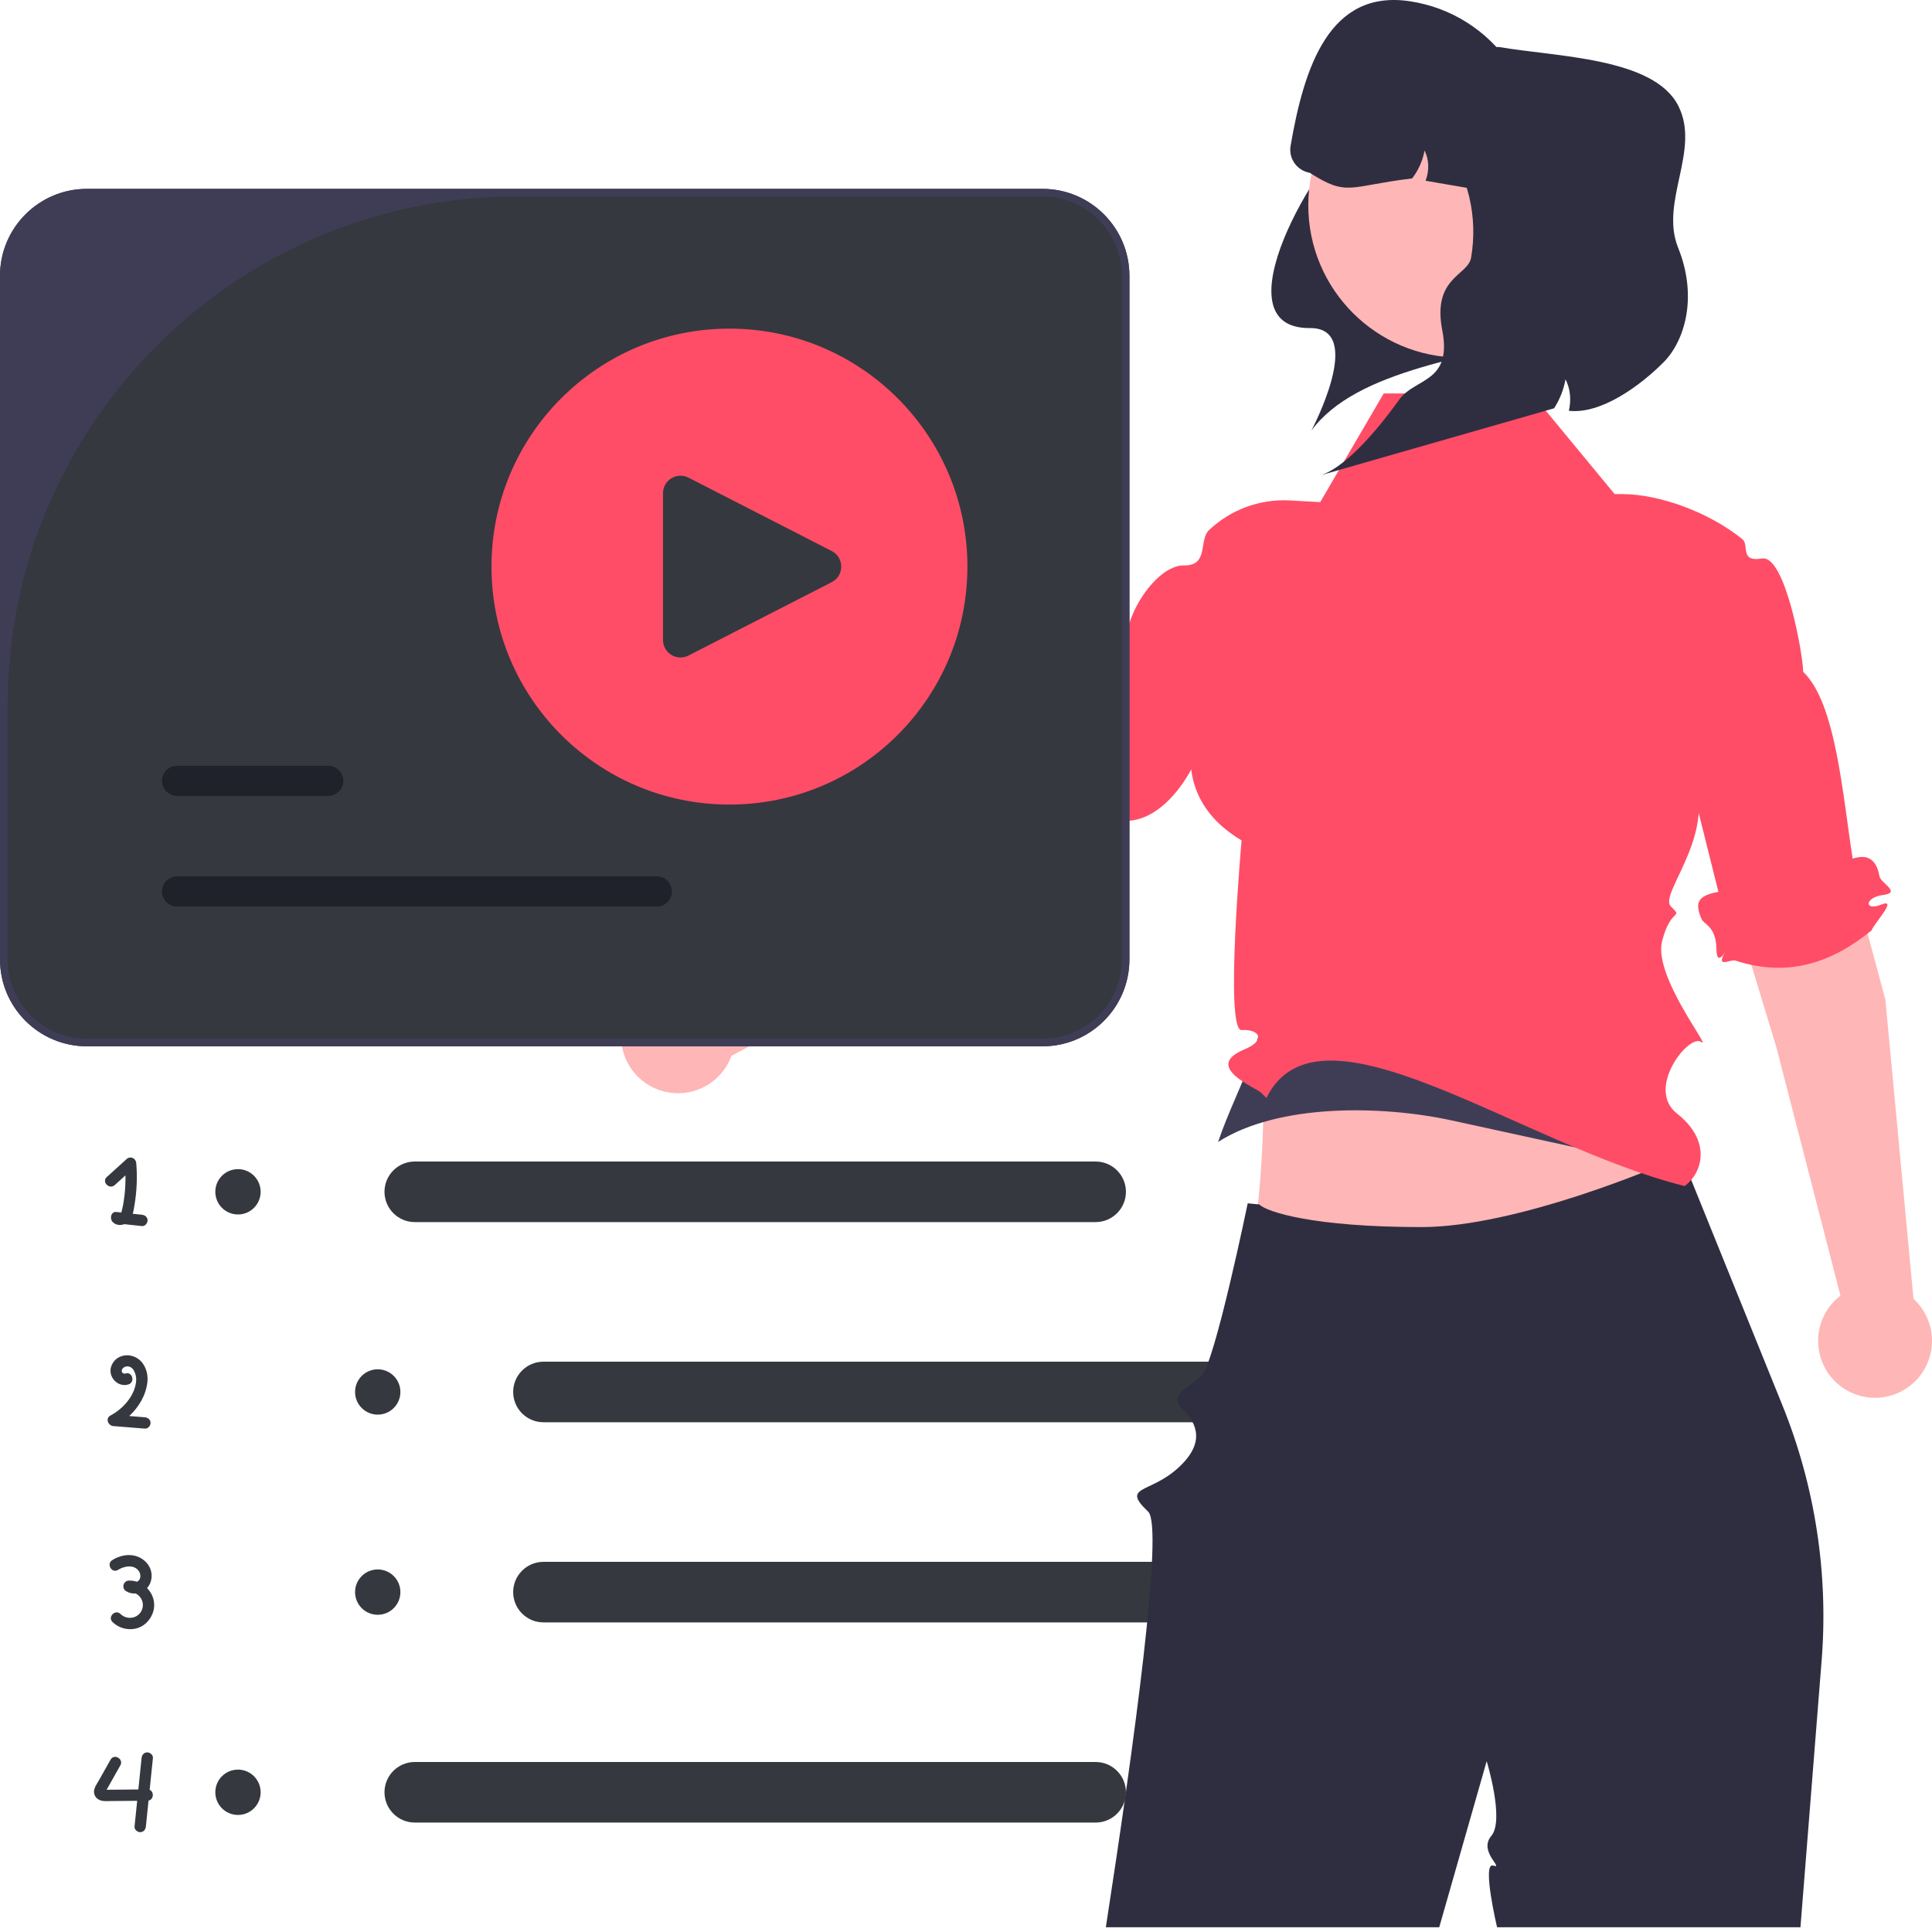 <svg width="300" height="300" viewBox="0 0 300 300" fill="none" xmlns="http://www.w3.org/2000/svg">
<path d="M64.405 180.361C61.812 180.361 59.703 182.47 59.703 185.063C59.703 187.655 61.812 189.765 64.405 189.765H170.133C172.726 189.765 174.835 187.655 174.835 185.063C174.835 182.47 172.726 180.361 170.133 180.361H64.405V180.361Z" fill="#35383F"/>
<path d="M64.405 273.602C61.812 273.602 59.703 275.711 59.703 278.304C59.703 280.896 61.812 283.006 64.405 283.006H170.133C172.726 283.006 174.835 280.896 174.835 278.304C174.835 275.711 172.726 273.602 170.133 273.602H64.405Z" fill="#35383F"/>
<path d="M84.385 211.441C81.793 211.441 79.684 213.551 79.684 216.143C79.684 218.736 81.793 220.845 84.385 220.845H261.293C263.886 220.845 265.995 218.736 265.995 216.143C265.995 213.551 263.886 211.441 261.293 211.441H84.385Z" fill="#35383F"/>
<path d="M84.385 242.522C81.793 242.522 79.684 244.631 79.684 247.223C79.684 249.816 81.793 251.925 84.385 251.925H261.293C263.886 251.925 265.995 249.816 265.995 247.223C265.995 244.631 263.886 242.522 261.293 242.522H84.385Z" fill="#35383F"/>
<path d="M36.953 188.582C38.897 188.582 40.472 187.006 40.472 185.062C40.472 183.119 38.897 181.543 36.953 181.543C35.009 181.543 33.434 183.119 33.434 185.062C33.434 187.006 35.009 188.582 36.953 188.582Z" fill="#35383F"/>
<path d="M36.953 281.823C38.897 281.823 40.472 280.247 40.472 278.303C40.472 276.36 38.897 274.784 36.953 274.784C35.009 274.784 33.434 276.36 33.434 278.303C33.434 280.247 35.009 281.823 36.953 281.823Z" fill="#35383F"/>
<path d="M58.654 219.662C60.598 219.662 62.173 218.086 62.173 216.143C62.173 214.199 60.598 212.624 58.654 212.624C56.71 212.624 55.135 214.199 55.135 216.143C55.135 218.086 56.71 219.662 58.654 219.662Z" fill="#35383F"/>
<path d="M58.654 250.742C60.598 250.742 62.173 249.167 62.173 247.223C62.173 245.279 60.598 243.704 58.654 243.704C56.71 243.704 55.135 245.279 55.135 247.223C55.135 249.167 56.71 250.742 58.654 250.742Z" fill="#35383F"/>
<path d="M22.037 188.626L20.615 188.471C20.754 187.999 20.823 187.495 20.898 187.037C21.247 184.908 21.341 182.754 21.156 180.605C21.09 179.843 20.244 179.448 19.654 179.983L16.58 182.77C15.739 183.533 16.987 184.774 17.824 184.015C18.377 183.513 18.93 183.011 19.483 182.51C19.496 183.486 19.459 184.462 19.355 185.434C19.273 186.202 19.155 186.972 18.983 187.726C18.942 187.901 18.904 188.107 18.816 188.276C18.567 188.248 18.318 188.221 18.069 188.194C17.235 188.104 17.013 189.18 17.447 189.696C17.905 190.241 18.668 190.329 19.302 190.088L22.037 190.385C22.51 190.437 22.917 189.944 22.917 189.505C22.917 188.987 22.511 188.677 22.037 188.626V188.626ZM18.624 188.467C18.605 188.474 18.587 188.48 18.586 188.475C18.583 188.453 18.6 188.455 18.624 188.467Z" fill="#35383F"/>
<path d="M22.498 220.076C21.687 220.01 20.876 219.945 20.065 219.88C21.587 218.477 22.696 216.575 22.893 214.536C23.036 213.052 22.403 211.385 20.985 210.727C19.557 210.065 17.828 210.604 17.278 212.143C16.7 213.763 18.279 215.5 19.948 214.973C21.024 214.632 20.565 212.933 19.481 213.276C19.22 213.358 18.922 213.195 18.905 212.887C18.887 212.561 19.219 212.269 19.513 212.202C20.718 211.927 21.207 213.471 21.147 214.368C20.991 216.68 19.112 218.77 17.15 219.802C16.32 220.238 16.786 221.376 17.594 221.441C19.229 221.573 20.863 221.704 22.498 221.835C22.972 221.873 23.378 221.404 23.378 220.955C23.378 220.448 22.974 220.114 22.498 220.076V220.076Z" fill="#35383F"/>
<path d="M22.841 246.595C23.535 245.838 23.719 244.675 23.383 243.714C23.003 242.627 22.021 241.824 20.908 241.569C19.705 241.293 18.468 241.609 17.436 242.25C16.476 242.846 17.358 244.369 18.324 243.77C19.299 243.164 20.861 242.864 21.593 244.015C21.845 244.411 21.894 245.032 21.562 245.401C21.473 245.5 21.367 245.565 21.256 245.613C20.866 245.489 20.451 245.421 20.017 245.433C19.136 245.459 18.831 246.604 19.573 247.073C20.031 247.362 20.558 247.474 21.077 247.436C21.956 247.895 22.451 248.936 22.037 249.972C21.495 251.328 19.738 251.623 18.713 250.622C17.902 249.83 16.657 251.073 17.469 251.866C18.406 252.782 19.738 253.158 21.02 252.897C22.265 252.643 23.226 251.719 23.687 250.56C24.261 249.115 23.823 247.601 22.841 246.595L22.841 246.595Z" fill="#35383F"/>
<path d="M23.237 277.922C23.406 276.278 23.576 274.633 23.745 272.988C23.794 272.515 23.306 272.109 22.865 272.109C22.349 272.109 22.034 272.514 21.985 272.988L21.483 277.867C19.849 277.884 18.215 277.902 16.581 277.912C16.571 277.912 16.565 277.911 16.556 277.911L16.561 277.9L16.774 277.522C16.893 277.312 17.011 277.102 17.129 276.892L18.691 274.122C19.248 273.134 17.729 272.246 17.172 273.233C16.568 274.304 15.965 275.375 15.361 276.445C15.068 276.965 14.629 277.542 14.598 278.158C14.563 278.828 15.007 279.379 15.636 279.572C16.146 279.728 16.715 279.67 17.24 279.666L19.071 279.649C19.815 279.642 20.558 279.635 21.302 279.629C21.165 280.959 21.028 282.289 20.891 283.619C20.843 284.093 21.331 284.499 21.771 284.499C22.288 284.499 22.602 284.094 22.651 283.619C22.789 282.278 22.927 280.936 23.065 279.594C23.887 279.428 23.946 278.22 23.237 277.922ZM16.184 277.901C16.102 277.909 16.117 277.853 16.184 277.901V277.901Z" fill="#35383F"/>
<path d="M195.454 150.947C196.803 168.742 196.481 185.366 193.26 199.957L240.697 199.924L262.163 184.982C256.298 165.288 252.31 161.929 256.717 148.224L195.454 150.947V150.947Z" fill="#FFB6B6"/>
<path d="M196.041 150.002C197.39 161.625 192.368 167.791 189.146 177.322L189.147 177.322C198.536 171.312 214.619 171.619 225.511 173.998L259.531 181.427C253.666 168.564 252.897 157.176 257.304 148.224L196.041 150.002V150.002Z" fill="#3F3D56"/>
<path d="M261.086 179.446L276.766 218.2C281.848 230.762 283.936 244.336 282.863 257.845L279.574 299.265H232.463C232.463 299.265 230.069 289.123 231.864 289.687C233.659 290.251 229.492 287.515 231.575 285.07C233.659 282.626 230.85 273.474 230.85 273.474C230.85 273.474 227.847 283.956 223.483 299.265H171.715C176.079 271.017 180.736 237.062 178.29 234.734C174.061 230.71 178.437 231.953 182.824 228.041C187.211 224.135 185.927 221.061 183.616 218.78C181.311 216.504 184.56 215.612 186.607 213.571C188.648 211.53 193.745 186.848 193.745 186.848C193.78 186.872 195.498 187.003 195.534 187.02C196.707 188.193 203.913 190.54 220.755 190.54C235.418 190.54 257.76 181.136 260.535 179.734C260.898 179.546 261.086 179.446 261.086 179.446V179.446Z" fill="#2F2E41"/>
<path d="M292.757 155.2L276.372 94.553C274.911 89.212 269.436 86.029 264.072 87.405H264.072C258.442 88.849 255.176 94.719 256.916 100.263L275.867 162.739L285.783 201.186C283.055 203.277 281.686 206.864 282.594 210.403C283.807 215.133 288.624 217.983 293.354 216.77C298.083 215.558 300.934 210.74 299.721 206.011C299.278 204.284 298.352 202.812 297.128 201.692L292.757 155.2V155.2Z" fill="#FFB6B6"/>
<path d="M154.879 142.139L204.663 103.825C209.042 100.434 209.891 94.158 206.57 89.727L206.57 89.727C203.085 85.076 196.412 84.3 191.953 88.027L141.459 129.411L109.717 153.265C106.743 151.542 102.905 151.648 99.981 153.839C96.074 156.767 95.28 162.308 98.208 166.216C101.136 170.123 106.677 170.917 110.584 167.989C112.011 166.92 113.017 165.501 113.584 163.942L154.879 142.139V142.139Z" fill="#FFB6B6"/>
<path d="M237.821 61.096H214.863L205.003 77.968L200.305 77.709C195.455 77.441 190.99 79.237 187.738 82.315C186.112 83.854 187.744 87.867 183.872 87.794C179.262 87.709 173.583 96.889 175.07 101.658V127.466C182.442 127.193 188.69 115.34 188.56 105.764C188.56 105.764 177.882 121.623 192.795 130.499C192.795 130.499 190.135 160.126 192.795 159.946C195.454 159.766 196.771 161.485 193.188 162.972C186.714 165.658 195.064 168.906 195.857 169.698C196.385 170.226 196.649 170.491 196.649 170.491C204.865 153.807 235.93 177.749 261.596 184.173C264.512 181.968 265.688 177.074 260.407 172.915C255.441 169.005 262.312 160.443 264.159 161.799C265.962 163.122 256.718 151.627 258.079 146.182C259.441 140.736 261.483 142.778 259.441 140.736C257.398 138.694 268.088 128.208 261.813 118.395L266.833 138.485C263.447 139.103 263.187 140.287 264.224 142.716C264.582 143.555 266.489 143.849 266.53 147.388C266.57 150.927 268.755 146.11 267.663 148.225C266.57 150.341 268.823 148.879 269.502 149.168C277.769 151.858 284.551 149.406 290.618 144.475C291.015 143.366 294.8 139.39 292.123 140.466C289.445 141.543 289.506 139.342 292.408 138.976C295.31 138.61 292.043 137.13 291.857 136.115C291.514 134.237 290.613 132.343 287.685 133.331C286.117 123.475 285.096 109.154 279.995 104.318C279.995 101.806 277.225 86.14 273.625 86.724C270.024 87.308 271.703 84.642 270.537 83.704C265.279 79.471 257.575 76.723 251.926 76.723H250.72L237.821 61.096H237.821Z" fill="#FF4D67"/>
<path d="M161.885 162.471H13.49C6.052 162.471 0 156.42 0 148.981V42.817C0 35.379 6.052 29.327 13.49 29.327H161.885C169.324 29.327 175.375 35.379 175.375 42.817V148.981C175.375 156.42 169.324 162.471 161.885 162.471V162.471Z" fill="#35383F"/>
<path d="M161.885 162.471H13.49C6.052 162.471 0 156.42 0 148.981V42.817C0 35.379 6.052 29.327 13.49 29.327H161.885C169.324 29.327 175.375 35.379 175.375 42.817V148.981C175.375 156.42 169.324 162.471 161.885 162.471V162.471ZM80.278 30.5C36.59 30.5 1.173 65.916 1.173 109.605V148.981C1.173 155.784 6.688 161.298 13.49 161.298H161.885C168.688 161.298 174.202 155.784 174.202 148.981V42.817C174.202 36.015 168.688 30.5 161.885 30.5H80.278V30.5Z" fill="#3F3D56"/>
<path d="M50.962 123.593H27.5C26.207 123.593 25.154 122.541 25.154 121.247C25.154 119.954 26.207 118.901 27.5 118.901H50.962C52.256 118.901 53.308 119.954 53.308 121.247C53.308 122.541 52.256 123.593 50.962 123.593Z" fill="#1F222A"/>
<path d="M101.991 140.769H27.5C26.207 140.769 25.154 139.717 25.154 138.423C25.154 137.13 26.207 136.077 27.5 136.077H101.991C103.285 136.077 104.337 137.13 104.337 138.423C104.337 139.717 103.285 140.769 101.991 140.769Z" fill="#1F222A"/>
<path d="M113.268 124.933C133.676 124.933 150.22 108.389 150.22 87.981C150.22 67.573 133.676 51.029 113.268 51.029C92.86 51.029 76.316 67.573 76.316 87.981C76.316 108.389 92.86 124.933 113.268 124.933Z" fill="#FF4D67"/>
<path d="M105.666 73.867C105.175 73.867 104.687 74.001 104.25 74.268C103.435 74.766 102.949 75.633 102.949 76.587V99.374C102.949 100.329 103.435 101.196 104.25 101.694C105.064 102.191 106.057 102.228 106.907 101.794L129.145 90.4C130.071 89.926 130.624 89.022 130.624 87.981C130.624 86.941 130.071 86.036 129.145 85.562L106.907 74.168C106.513 73.967 106.089 73.867 105.666 73.867Z" fill="#35383F"/>
<path d="M244.602 51.197C227.956 55.561 210.689 57.364 203.633 66.848C203.633 66.848 212.138 50.873 203.409 50.943C188.743 51.06 204.937 24 210.39 20.741C219.48 15.31 240.978 19.014 240.978 19.014L251.734 32.456L244.602 51.197V51.197Z" fill="#2F2E41"/>
<path d="M226.805 55.531C239.868 55.531 250.459 44.94 250.459 31.876C250.459 18.812 239.868 8.222 226.805 8.222C213.741 8.222 203.15 18.812 203.15 31.876C203.15 44.94 213.741 55.531 226.805 55.531Z" fill="#FFB6B6"/>
<path d="M238.144 26.789L237.45 30.83L221.366 28.067C221.941 26.56 221.933 24.82 221.2 23.371C220.921 24.945 220.247 26.444 219.273 27.708C209.501 28.86 209.301 30.625 203.369 26.829C201.391 26.489 200.063 24.611 200.403 22.633V22.633C202.531 10.243 206.493 -1.677 218.924 0.195C225.382 1.168 230.784 4.733 234.265 9.648C237.651 14.448 239.217 20.541 238.144 26.789V26.789Z" fill="#2F2E41"/>
<path d="M228.428 40.023C230.639 27.148 221.994 14.918 209.119 12.706C207.542 12.435 205.974 12.329 204.434 12.372C206.666 9.836 209.762 8.1 213.252 7.607L232.775 7.301C241.705 8.835 256.809 8.931 260.604 16.428C264.105 23.322 257.69 31.301 260.576 38.462C263.739 46.311 261.466 53.092 258.337 56.235C254.718 59.871 248.636 64.357 243.61 63.786C243.995 62.151 243.857 60.405 243.093 58.897C242.808 60.496 242.199 62.041 241.318 63.402L205.142 73.778C208.597 72.625 213.123 67.837 217.274 62.051C219.731 58.627 225.543 59.482 223.953 51.275C222.363 43.068 227.949 42.808 228.428 40.023V40.023Z" fill="#2F2E41"/>
</svg>
